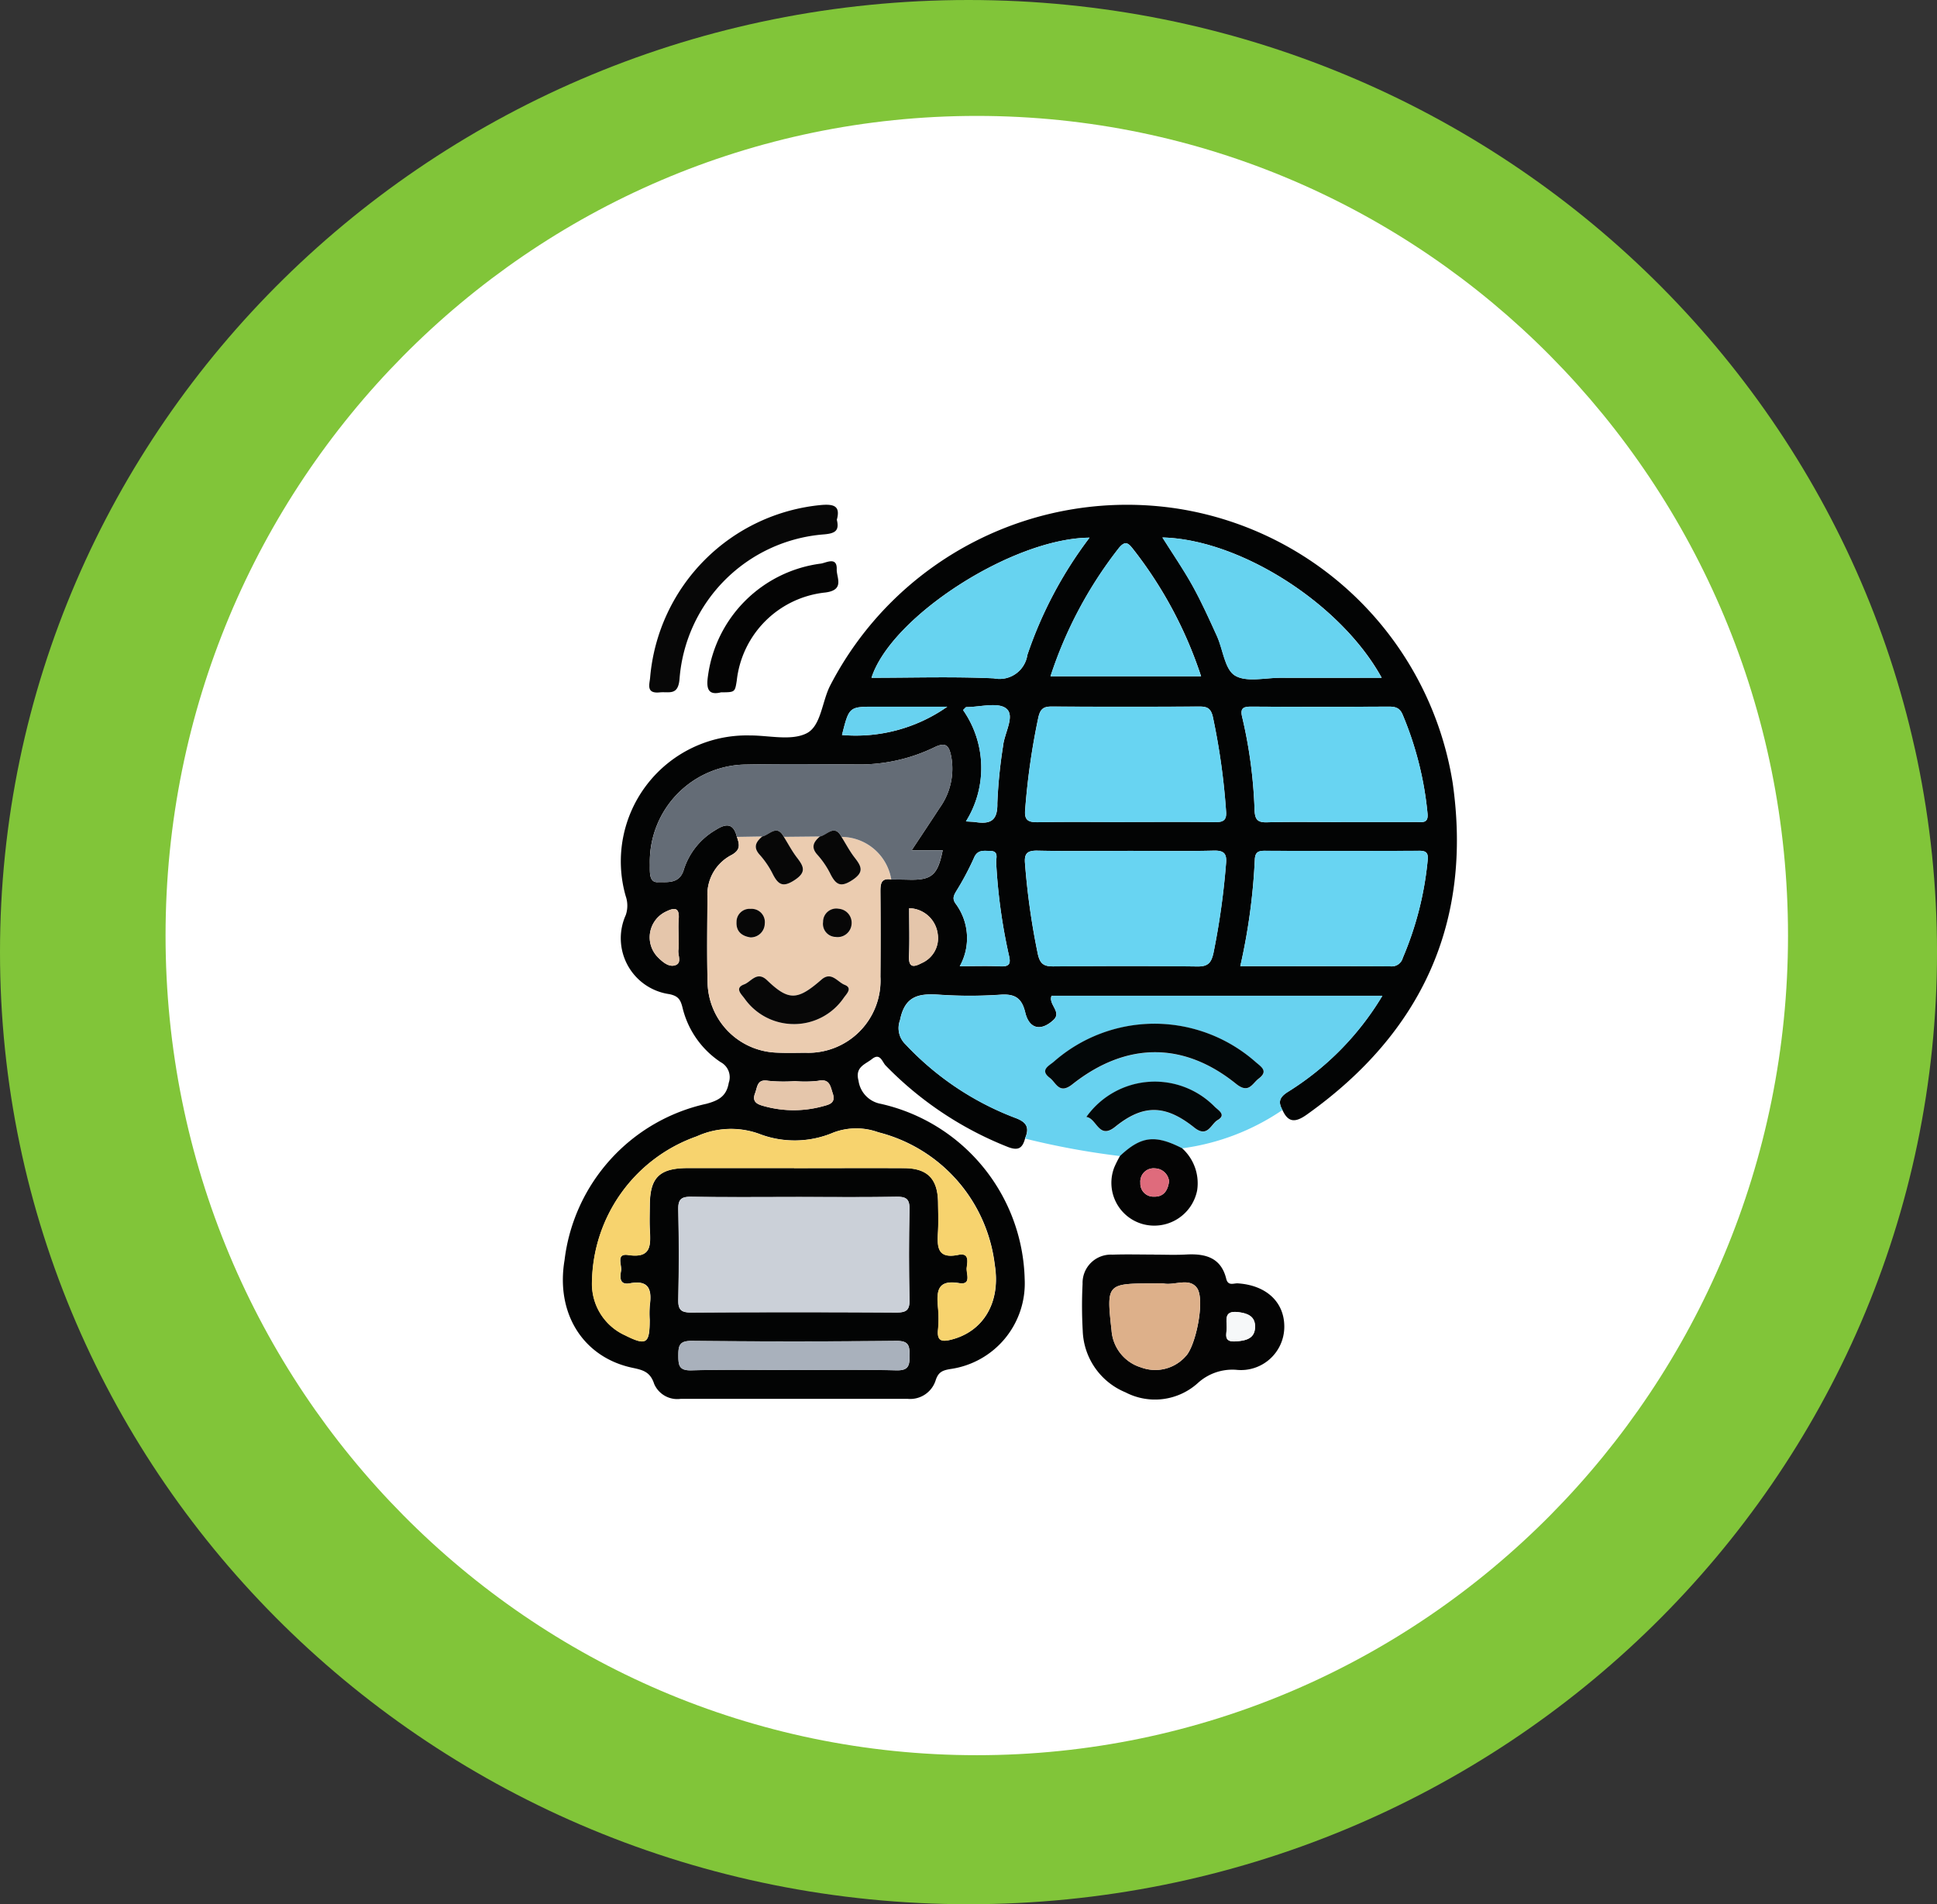 <svg xmlns="http://www.w3.org/2000/svg" xmlns:xlink="http://www.w3.org/1999/xlink" width="116.999" height="115" viewBox="0 0 116.999 115">
  <rect x="0" y="0" width="116.999" height="115" fill="#333333" stroke="none"/>
  <defs>
    <clipPath id="clip-path">
      <rect id="Rectángulo_350172" data-name="Rectángulo 350172" width="54" height="54.036" fill="none"/>
    </clipPath>
  </defs>
  <g id="Grupo_1018026" data-name="Grupo 1018026" transform="translate(-1162 -2286.564)">
    <g id="Grupo_1017404" data-name="Grupo 1017404" transform="translate(736.563 -5211.906)">
      <g id="Grupo_1015374" data-name="Grupo 1015374" transform="translate(425.927 7498.205)">
        <g id="Grupo_1015448" data-name="Grupo 1015448" transform="translate(0 0)">
          <g id="Grupo_1014855" data-name="Grupo 1014855" transform="translate(0 0)">
            <path id="Unión_12" data-name="Unión 12" d="M58.5,0C90.809,0,117,25.744,117,57.5S90.809,115,58.5,115,0,89.256,0,57.5,26.192,0,58.5,0Z" transform="translate(-0.49 0.265)" fill="#81c539"/>
            <path id="Trazado_608322" data-name="Trazado 608322" d="M49,0C76.062,0,98,22.162,98,49.5S76.062,99,49,99,0,76.838,0,49.5,21.938,0,49,0Z" transform="translate(9.51 7.265)" fill="#fff"/>
          </g>
        </g>
      </g>
    </g>
    <g id="Grupo_1017408" data-name="Grupo 1017408" transform="translate(1196 2317.047)">
      <g id="Grupo_1017404-2" data-name="Grupo 1017404" clip-path="url(#clip-path)">
        <path id="Trazado_718241" data-name="Trazado 718241" d="M27.917,38.285c-.159.592-.415.763-1.07.5a21.085,21.085,0,0,1-7.355-4.91c-.2-.206-.325-.784-.819-.391-.416.331-1.038.478-.817,1.308a1.65,1.65,0,0,0,1.344,1.4,11.135,11.135,0,0,1,8.693,10.6,5.222,5.222,0,0,1-4.49,5.417c-.475.08-.727.181-.888.684a1.614,1.614,0,0,1-1.686,1.117q-6.857,0-13.715,0a1.521,1.521,0,0,1-1.6-.9c-.233-.72-.659-.839-1.293-.972C1.235,51.516-.445,48.867.1,45.632a11.015,11.015,0,0,1,8.575-9.443c.728-.2,1.206-.452,1.343-1.264a1.027,1.027,0,0,0-.485-1.247,5.484,5.484,0,0,1-2.311-3.311c-.121-.472-.258-.689-.8-.8A3.409,3.409,0,0,1,3.8,24.787a1.76,1.76,0,0,0-.007-1.142,7.607,7.607,0,0,1,7.482-9.7c1.161-.007,2.494.338,3.432-.122.893-.437.934-1.917,1.442-2.9A20.18,20.18,0,0,1,37.209.26,19.946,19.946,0,0,1,53.744,16.805c1.207,8.418-1.869,15.1-8.8,20.031-.664.472-1.123.535-1.484-.278-.27-.485-.179-.77.339-1.095a17.284,17.284,0,0,0,5.7-5.8H29.517c-.221.518.643.977.109,1.468-.761.7-1.462.533-1.7-.458-.208-.877-.625-1.133-1.5-1.073a27.258,27.258,0,0,1-3.695,0c-1.222-.083-2.078.056-2.369,1.535a1.361,1.361,0,0,0,.338,1.471,17.655,17.655,0,0,0,6.621,4.433c.706.258.871.6.591,1.239M10.511,20.072c.154.454.241.793-.354,1.107A2.687,2.687,0,0,0,8.73,23.69c-.007,1.736-.038,3.474.01,5.209A4.324,4.324,0,0,0,12.9,33.1c.578.027,1.158.014,1.737.007a4.362,4.362,0,0,0,4.545-4.591q.018-2.55,0-5.1c0-.481.011-.875.655-.774.362.005.724.007,1.086.016,1.353.03,1.722-.281,2.018-1.778H21.067c.625-.945,1.163-1.749,1.69-2.56a4.043,4.043,0,0,0,.7-3.091c-.132-.674-.318-.917-1.055-.55a10.343,10.343,0,0,1-4.735,1.016c-2.212-.011-4.424-.037-6.635.008a5.868,5.868,0,0,0-5.781,5.971c.012.438-.086,1.156.475,1.132.523-.023,1.32.148,1.58-.765a4.264,4.264,0,0,1,1.94-2.4c.638-.408,1.068-.378,1.263.431m3.552,21.747c-2.1,0-4.2.022-6.306-.014-.611-.01-.8.16-.784.779q.06,2.716,0,5.434c-.014.62.175.782.785.778q6.2-.038,12.395,0c.611,0,.8-.16.784-.779q-.06-2.716,0-5.434c.014-.62-.174-.789-.785-.779-2.029.037-4.059.014-6.089.014m-.087-1.744c2.214,0,4.428-.009,6.643,0,1.41.008,2.029.647,2.047,2.077.007.581.028,1.163,0,1.741-.05.888-.084,1.69,1.232,1.417.68-.141.538.438.5.786s.315,1.052-.467.922c-1.371-.23-1.341.571-1.265,1.5a7,7,0,0,1,0,1.305c-.077.726.26.751.83.6,1.916-.5,2.963-2.247,2.594-4.513a9.4,9.4,0,0,0-7.033-8,3.9,3.9,0,0,0-2.721.02,5.966,5.966,0,0,1-4.477.074,4.987,4.987,0,0,0-3.763.15,9.46,9.46,0,0,0-6.331,8.778,3.409,3.409,0,0,0,1.994,3.237c1.295.647,1.489.513,1.489-.935a6.361,6.361,0,0,1,.006-.87c.13-.932-.036-1.552-1.2-1.334-.656.123-.6-.386-.535-.759.057-.347-.328-1.067.436-.949,1.449.223,1.343-.659,1.3-1.584-.024-.471-.006-.943,0-1.415.007-1.687.583-2.251,2.308-2.253q3.212,0,6.425,0M34.1,20.916c-1.81,0-3.621.025-5.43-.014-.623-.013-.816.171-.757.792a43.181,43.181,0,0,0,.777,5.471c.135.594.378.731.939.726,2.9-.024,5.793-.033,8.689.005.651.008.844-.218.978-.821a45,45,0,0,0,.755-5.366c.06-.6-.091-.825-.738-.809-1.737.042-3.475.014-5.213.014m-.154-1.744c1.815,0,3.63-.014,5.444.009.506.007.713-.118.665-.667a40.685,40.685,0,0,0-.8-5.7c-.12-.515-.35-.616-.814-.614q-4.464.022-8.928,0c-.486,0-.676.149-.792.64a42.149,42.149,0,0,0-.8,5.592c-.067.683.234.761.8.752,1.742-.028,3.484-.01,5.226-.01m6.966,8.709c3.089,0,6.1-.008,9.106.01a.69.69,0,0,0,.713-.513,19.762,19.762,0,0,0,1.5-5.873c.042-.4-.027-.6-.491-.594q-4.682.02-9.364,0c-.407,0-.567.114-.585.545a36.657,36.657,0,0,1-.877,6.426m6.073-8.709q2.285,0,4.57,0c.349,0,.732.1.667-.521a20.3,20.3,0,0,0-1.509-5.977c-.179-.415-.455-.473-.85-.471-2.756.012-5.513.017-8.27,0-.524,0-.7.1-.558.667a28.372,28.372,0,0,1,.74,5.592c.027.558.175.743.748.728,1.486-.039,2.974-.013,4.461-.013M36.216,1.989c.648,1.03,1.285,1.953,1.825,2.929s1,2,1.468,3.026c.369.813.469,2,1.084,2.381.689.424,1.825.134,2.766.137,2.007.007,4.014,0,6.1,0C47,5.987,40.915,2.107,36.216,1.989M31.811,2c-4.658.034-11.986,4.77-13.171,8.461,2.467,0,4.931-.078,7.385.034a1.7,1.7,0,0,0,2.031-1.417A24.85,24.85,0,0,1,31.811,2m-2.362,8.37h9.1A25.145,25.145,0,0,0,34.5,2.763c-.3-.375-.494-.68-.946-.1a25.214,25.214,0,0,0-4.1,7.707M13.843,52.266c2.1,0,4.2-.036,6.3.019.739.02.8-.285.8-.885s-.047-.9-.794-.891q-6.187.06-12.375,0c-.737-.007-.8.285-.8.885s.045.913.795.892c2.025-.058,4.052-.02,6.078-.02M23.97,27.882c.877,0,1.661-.028,2.443.009.569.027.654-.163.523-.687a33.716,33.716,0,0,1-.764-5.563c-.021-.271.187-.716-.37-.72-.381,0-.759-.1-.977.429a16.9,16.9,0,0,1-1.065,2c-.157.269-.254.461-.031.765a3.489,3.489,0,0,1,.241,3.771m.372-8.748c.287.019.431.019.573.04.885.133,1.353-.057,1.328-1.141a29.826,29.826,0,0,1,.344-3.44c.075-.788.742-1.828.2-2.272-.5-.407-1.586-.094-2.415-.09-.047,0-.093.078-.2.177a6.1,6.1,0,0,1,.174,6.726m-1.123-6.928H18.867c-1.579,0-1.579,0-2.009,1.709a9.615,9.615,0,0,0,6.361-1.709m-9.2,22.618v-.007A9.365,9.365,0,0,1,12.4,34.8c-.682-.121-.647.37-.793.745-.218.561.173.687.568.793a6.663,6.663,0,0,0,3.522,0c.383-.1.8-.188.6-.773-.146-.441-.181-.913-.885-.763a6.833,6.833,0,0,1-1.4.018m6.9-10.443c0,1.02.029,1.954-.01,2.885-.03.728.289.682.767.429a1.637,1.637,0,0,0,.966-1.762,1.775,1.775,0,0,0-1.724-1.551M6.988,26.231c0-.4-.025-.793.006-1.186.051-.646-.18-.748-.738-.477a1.719,1.719,0,0,0-.5,2.793c.285.281.651.591,1.033.461.428-.145.13-.622.19-.946a3.623,3.623,0,0,0,.007-.646" transform="translate(0 -0.013)" fill="#030404"/>
        <path id="Trazado_718242" data-name="Trazado 718242" d="M100.769,144.423c.28-.641.115-.981-.591-1.239a17.657,17.657,0,0,1-6.621-4.433,1.361,1.361,0,0,1-.337-1.471c.29-1.478,1.146-1.617,2.368-1.534a27.256,27.256,0,0,0,3.695,0c.873-.06,1.29.2,1.5,1.073.235.992.936,1.157,1.7.458.535-.491-.329-.95-.109-1.468h19.978a17.284,17.284,0,0,1-5.7,5.8c-.519.325-.61.61-.339,1.095a14.017,14.017,0,0,1-6.06,2.314c-1.634-.83-2.476-.725-3.744.468a47.471,47.471,0,0,1-5.736-1.055m7.786-6.931a9.223,9.223,0,0,0-6.049,2.294c-.281.244-.872.5-.245.976.387.293.562,1.023,1.363.39,3.255-2.573,6.719-2.586,9.892-.028.77.621.965-.017,1.37-.323.6-.451.131-.714-.182-.987a9.251,9.251,0,0,0-6.15-2.321m-4.083,5.632c.639.081.745,1.4,1.746.592,1.683-1.357,3.019-1.357,4.784.054.794.635.989-.221,1.4-.457.553-.32.031-.6-.179-.809a5.071,5.071,0,0,0-7.748.62" transform="translate(-72.852 -106.151)" fill="#68d2f0"/>
        <path id="Trazado_718243" data-name="Trazado 718243" d="M148.215,207.773c.652,0,1.307.029,1.957-.007,1.155-.065,2.11.176,2.426,1.465.112.457.453.261.7.277,1.735.113,2.834,1.148,2.807,2.668a2.618,2.618,0,0,1-2.9,2.553,3.094,3.094,0,0,0-2.323.8,3.858,3.858,0,0,1-4.372.559,4.172,4.172,0,0,1-2.58-3.723,26.506,26.506,0,0,1-.009-2.826,1.707,1.707,0,0,1,1.8-1.764c.833-.029,1.667-.006,2.5-.006m.062,1.744c-2.914,0-2.924,0-2.61,2.833a2.519,2.519,0,0,0,1.79,2.241,2.451,2.451,0,0,0,2.684-.673c.614-.608,1.188-3.432.686-4.126-.465-.642-1.331-.15-2.006-.27a3.134,3.134,0,0,0-.543,0m4.347,2.666c.005.383-.23.88.539.829.645-.043,1.185-.175,1.173-.921-.01-.6-.46-.781-1.031-.847-.865-.1-.675.468-.681.94" transform="translate(-112.531 -162.486)" fill="#040404"/>
        <path id="Trazado_718244" data-name="Trazado 718244" d="M35.266.906c.161.663-.1.824-.767.883a9.482,9.482,0,0,0-8.735,8.73c-.083,1.034-.642.756-1.2.813-.856.087-.6-.518-.574-.923A11.45,11.45,0,0,1,34.354.012c.733-.055,1.139.062.912.894" transform="translate(-18.719 0)" fill="#070707"/>
        <path id="Trazado_718245" data-name="Trazado 718245" d="M40.9,23.571c-.831.217-.913-.265-.8-1.014A7.905,7.905,0,0,1,46.912,15.8c.311-.04.989-.449.961.346-.017.5.5,1.251-.692,1.4a6.007,6.007,0,0,0-5.346,5.323c-.111.7-.111.7-.932.706" transform="translate(-31.333 -12.246)" fill="#040404"/>
        <path id="Trazado_718246" data-name="Trazado 718246" d="M152.567,176.862c1.268-1.192,2.11-1.3,3.744-.468a2.841,2.841,0,0,1,.914,2.55,2.64,2.64,0,0,1-3.284,2.035,2.585,2.585,0,0,1-1.715-3.442,6.981,6.981,0,0,1,.341-.675m2.962,1.531a.876.876,0,0,0-.845-.778.8.8,0,0,0-.888.871.786.786,0,0,0,.816.835c.559.018.841-.33.917-.928" transform="translate(-118.915 -137.536)" fill="#040404"/>
        <path id="Trazado_718247" data-name="Trazado 718247" d="M51.108,94.534c-.645-.1-.661.294-.656.774q.026,2.55,0,5.1A4.363,4.363,0,0,1,45.911,105c-.579.006-1.159.02-1.736-.008a4.323,4.323,0,0,1-4.157-4.2c-.048-1.735-.017-3.472-.01-5.208a2.686,2.686,0,0,1,1.427-2.51c.6-.315.508-.653.354-1.107l1.526-.025c-.392.338-.565.663-.125,1.132a5.271,5.271,0,0,1,.781,1.169c.326.621.614.782,1.3.333.723-.474.563-.816.159-1.339-.306-.4-.541-.847-.808-1.273L46.8,91.94c-.392.339-.563.664-.123,1.132a5.257,5.257,0,0,1,.78,1.169c.326.622.615.781,1.3.332.722-.473.565-.815.159-1.339-.307-.4-.543-.845-.811-1.271a3.071,3.071,0,0,1,3,2.571m-5.893,8.736a3.64,3.64,0,0,0,3.029-1.589c.165-.234.545-.589.049-.783-.432-.169-.8-.835-1.4-.311-1.448,1.263-1.98,1.286-3.275.042-.619-.594-.965.085-1.393.244-.6.222-.158.6.021.848a3.65,3.65,0,0,0,2.97,1.548m3.5-6.041a.847.847,0,0,0-.767-.914.8.8,0,0,0-.956.8.788.788,0,0,0,.749.9.846.846,0,0,0,.974-.782m-6.1.807a.847.847,0,0,0,.859-.822.8.8,0,0,0-.856-.9.786.786,0,0,0-.849.8c-.029.56.317.846.846.923" transform="translate(-31.277 -71.906)" fill="#ebccb0"/>
        <path id="Trazado_718248" data-name="Trazado 718248" d="M39.085,191.805c2.03,0,4.06.023,6.089-.014.611-.011.8.159.785.778q-.06,2.716,0,5.434c.014.619-.174.782-.784.779q-6.2-.039-12.4,0c-.61,0-.8-.158-.785-.778q.06-2.716,0-5.434c-.014-.619.173-.789.784-.779,2.1.036,4.2.014,6.306.014" transform="translate(-25.022 -149.999)" fill="#cbd0d8"/>
        <path id="Trazado_718249" data-name="Trazado 718249" d="M30.885,72.056l-1.526.025c-.195-.809-.625-.839-1.263-.431a4.264,4.264,0,0,0-1.939,2.4c-.26.912-1.057.742-1.58.765-.562.025-.463-.694-.475-1.132a5.868,5.868,0,0,1,5.781-5.971c2.211-.044,4.423-.019,6.635-.008a10.343,10.343,0,0,0,4.735-1.016c.737-.368.922-.125,1.055.55a4.044,4.044,0,0,1-.7,3.091c-.528.811-1.066,1.615-1.69,2.56h1.868c-.3,1.5-.665,1.809-2.018,1.778-.362-.008-.724-.011-1.086-.016a3.071,3.071,0,0,0-3-2.571c-.421-.8-.869-.1-1.306-.024l-2.177.022c-.422-.79-.87-.108-1.307-.022" transform="translate(-18.848 -52.022)" fill="#646c76"/>
        <path id="Trazado_718250" data-name="Trazado 718250" d="M20.288,175.266q-3.212,0-6.425,0c-1.725,0-2.3.566-2.308,2.253,0,.472-.02.944,0,1.415.047.925.153,1.806-1.3,1.584-.764-.117-.378.6-.436.949-.062.373-.121.882.535.759,1.162-.217,1.329.4,1.2,1.334a6.326,6.326,0,0,0-.006.87c0,1.448-.194,1.583-1.489.935a3.409,3.409,0,0,1-1.994-3.237,9.46,9.46,0,0,1,6.331-8.778,4.987,4.987,0,0,1,3.763-.15,5.967,5.967,0,0,0,4.477-.074,3.9,3.9,0,0,1,2.72-.02,9.4,9.4,0,0,1,7.033,8c.369,2.266-.678,4.015-2.594,4.513-.57.148-.907.123-.83-.6a6.981,6.981,0,0,0,0-1.305c-.076-.931-.107-1.732,1.265-1.5.782.131.429-.574.467-.922s.18-.927-.5-.786c-1.317.274-1.282-.529-1.232-1.417.032-.579.012-1.161.005-1.741-.018-1.43-.637-2.069-2.047-2.077-2.214-.012-4.428,0-6.643,0" transform="translate(-6.312 -135.203)" fill="#f7d36e"/>
        <path id="Trazado_718251" data-name="Trazado 718251" d="M134.271,95.877c1.738,0,3.476.028,5.213-.014.647-.016.8.205.738.809a44.948,44.948,0,0,1-.755,5.366c-.134.6-.327.83-.978.821-2.9-.038-5.793-.029-8.689-.005-.56,0-.8-.132-.939-.726a43.149,43.149,0,0,1-.777-5.471c-.059-.621.134-.805.757-.792,1.809.038,3.62.014,5.43.014" transform="translate(-100.167 -74.973)" fill="#68d4f2"/>
        <path id="Trazado_718252" data-name="Trazado 718252" d="M134.143,62.9c-1.742,0-3.485-.018-5.226.01-.565.009-.867-.069-.8-.752a42.114,42.114,0,0,1,.8-5.592c.116-.491.306-.643.792-.64q4.464.026,8.928,0c.464,0,.694.1.814.614a40.685,40.685,0,0,1,.8,5.7c.048.549-.159.673-.665.667-1.814-.024-3.629-.009-5.444-.009" transform="translate(-100.192 -43.737)" fill="#68d4f2"/>
        <path id="Trazado_718253" data-name="Trazado 718253" d="M187.775,102.873a36.638,36.638,0,0,0,.877-6.426c.019-.431.178-.546.585-.545q4.682.019,9.364,0c.463,0,.533.2.491.594a19.768,19.768,0,0,1-1.5,5.873.69.69,0,0,1-.713.513c-3.008-.018-6.017-.01-9.106-.01" transform="translate(-146.858 -75.005)" fill="#68d4f2"/>
        <path id="Trazado_718254" data-name="Trazado 718254" d="M194.121,62.9c-1.487,0-2.975-.026-4.461.013-.573.015-.72-.169-.748-.727a28.388,28.388,0,0,0-.74-5.592c-.144-.57.034-.671.558-.667,2.756.019,5.513.015,8.269,0,.395,0,.671.056.85.471a20.3,20.3,0,0,1,1.509,5.977c.065.617-.319.52-.667.521q-2.285.005-4.57,0" transform="translate(-147.132 -43.736)" fill="#68d4f2"/>
        <path id="Trazado_718255" data-name="Trazado 718255" d="M166.2,9.067c4.7.119,10.783,4,13.24,8.475-2.082,0-4.089,0-6.1,0-.942,0-2.077.287-2.767-.137-.616-.379-.715-1.568-1.084-2.381-.463-1.02-.926-2.046-1.468-3.026s-1.178-1.9-1.825-2.929" transform="translate(-129.988 -7.091)" fill="#67d3f0"/>
        <path id="Trazado_718256" data-name="Trazado 718256" d="M98.714,9.131A24.85,24.85,0,0,0,94.96,16.21a1.7,1.7,0,0,1-2.031,1.416c-2.455-.112-4.918-.034-7.385-.034,1.185-3.691,8.513-8.427,13.171-8.461" transform="translate(-66.903 -7.141)" fill="#67d3f0"/>
        <path id="Trazado_718257" data-name="Trazado 718257" d="M135.149,18.713a25.217,25.217,0,0,1,4.1-7.708c.452-.582.65-.277.946.1a25.159,25.159,0,0,1,4.05,7.61Z" transform="translate(-105.7 -8.353)" fill="#67d3f0"/>
        <path id="Trazado_718258" data-name="Trazado 718258" d="M38.857,233.5c-2.026,0-4.054-.038-6.078.02-.75.021-.791-.3-.795-.891s.064-.892.8-.885q6.187.059,12.374,0c.747-.007.791.3.794.891s-.062.9-.8.885c-2.1-.055-4.2-.019-6.3-.019" transform="translate(-25.014 -181.242)" fill="#a9b1bc"/>
        <path id="Trazado_718259" data-name="Trazado 718259" d="M108.666,102.885a3.489,3.489,0,0,0-.241-3.771c-.223-.3-.126-.5.031-.765a16.9,16.9,0,0,0,1.065-2c.218-.524.6-.431.977-.429.558,0,.349.45.37.72a33.739,33.739,0,0,0,.764,5.563c.131.524.045.714-.523.687-.781-.037-1.566-.009-2.443-.009" transform="translate(-84.696 -75.015)" fill="#68d2f0"/>
        <path id="Trazado_718260" data-name="Trazado 718260" d="M111.086,62.549a6.1,6.1,0,0,0-.174-6.726c.112-.1.158-.177.2-.177.828,0,1.918-.317,2.415.09.542.445-.125,1.484-.2,2.272a29.825,29.825,0,0,0-.344,3.44c.025,1.083-.443,1.273-1.328,1.141-.141-.021-.286-.021-.573-.04" transform="translate(-86.744 -43.428)" fill="#68d2f0"/>
        <path id="Trazado_718261" data-name="Trazado 718261" d="M83.726,55.959a9.615,9.615,0,0,1-6.361,1.709c.43-1.709.43-1.709,2.009-1.709h4.352" transform="translate(-60.507 -43.765)" fill="#68d2f0"/>
        <path id="Trazado_718262" data-name="Trazado 718262" d="M55.476,159.59a6.835,6.835,0,0,0,1.4-.018c.7-.15.739.322.885.763.194.584-.222.669-.6.773a6.663,6.663,0,0,1-3.522,0c-.4-.106-.786-.232-.568-.793.146-.375.111-.866.793-.745a9.365,9.365,0,0,0,1.617.019v.007" transform="translate(-41.455 -124.779)" fill="#e5c6ab"/>
        <path id="Trazado_718263" data-name="Trazado 718263" d="M95.97,111.832a1.775,1.775,0,0,1,1.724,1.551,1.637,1.637,0,0,1-.966,1.762c-.478.253-.8.3-.767-.429.039-.931.009-1.864.009-2.885" transform="translate(-75.049 -87.464)" fill="#e5c6ab"/>
        <path id="Trazado_718264" data-name="Trazado 718264" d="M25.8,113.851a3.623,3.623,0,0,1-.007.646c-.059.324.238.8-.19.946-.382.13-.748-.18-1.033-.461a1.719,1.719,0,0,1,.5-2.793c.558-.271.789-.17.738.477-.031.393-.006.79-.006,1.186" transform="translate(-18.812 -87.632)" fill="#e5c6ab"/>
        <path id="Trazado_718265" data-name="Trazado 718265" d="M140.259,143.83a9.251,9.251,0,0,1,6.15,2.321c.313.273.78.536.182.988-.406.306-.6.944-1.37.323-3.174-2.558-6.637-2.545-9.892.028-.8.633-.976-.1-1.363-.39-.628-.475-.036-.733.244-.976a9.222,9.222,0,0,1,6.049-2.294" transform="translate(-104.557 -112.489)" fill="#030708"/>
        <path id="Trazado_718266" data-name="Trazado 718266" d="M145.106,162.006a5.071,5.071,0,0,1,7.748-.62c.21.213.732.489.179.809-.407.236-.6,1.092-1.4.457-1.765-1.411-3.1-1.411-4.784-.054-1,.807-1.107-.511-1.746-.592" transform="translate(-113.487 -125.034)" fill="#030708"/>
        <path id="Trazado_718267" data-name="Trazado 718267" d="M154.2,215.612a3.134,3.134,0,0,1,.543,0c.676.12,1.542-.372,2.006.27.5.694-.072,3.518-.686,4.126a2.45,2.45,0,0,1-2.684.672,2.519,2.519,0,0,1-1.79-2.24c-.314-2.832-.3-2.833,2.61-2.833" transform="translate(-118.451 -168.58)" fill="#ddb08a"/>
        <path id="Trazado_718268" data-name="Trazado 718268" d="M183.889,224.658c.006-.472-.184-1.041.681-.94.571.067,1.021.244,1.031.847.012.746-.527.879-1.173.921-.769.051-.534-.446-.539-.829" transform="translate(-143.796 -174.961)" fill="#f6f8f9"/>
        <path id="Trazado_718269" data-name="Trazado 718269" d="M161.814,184.71c-.076.6-.358.947-.917.928a.786.786,0,0,1-.816-.835.8.8,0,0,1,.888-.871.876.876,0,0,1,.845.778" transform="translate(-125.199 -143.853)" fill="#df6b7c"/>
        <path id="Trazado_718270" data-name="Trazado 718270" d="M52.141,133.594a3.65,3.65,0,0,1-2.97-1.548c-.179-.248-.62-.626-.021-.848.428-.159.774-.838,1.393-.244,1.3,1.244,1.827,1.22,3.275-.042.6-.524.969.142,1.4.311.5.194.116.55-.049.783a3.64,3.64,0,0,1-3.03,1.589" transform="translate(-38.203 -102.231)" fill="#070707"/>
        <path id="Trazado_718271" data-name="Trazado 718271" d="M69.855,90.662c.437-.081.885-.773,1.306.024.268.426.5.876.81,1.271.406.523.563.866-.159,1.339-.686.449-.974.29-1.3-.332a5.261,5.261,0,0,0-.78-1.169c-.44-.468-.27-.794.123-1.132" transform="translate(-54.333 -70.628)" fill="#070707"/>
        <path id="Trazado_718272" data-name="Trazado 718272" d="M53.862,90.666c.437-.086.885-.768,1.307.022.267.426.5.877.808,1.273.4.523.564.865-.159,1.339-.687.45-.975.289-1.3-.332a5.276,5.276,0,0,0-.781-1.169c-.441-.469-.268-.794.125-1.132" transform="translate(-41.824 -70.632)" fill="#070707"/>
        <path id="Trazado_718273" data-name="Trazado 718273" d="M73.828,112.9a.846.846,0,0,1-.974.782.789.789,0,0,1-.749-.9.8.8,0,0,1,.956-.8.846.846,0,0,1,.767.913" transform="translate(-56.39 -87.581)" fill="#070707"/>
        <path id="Trazado_718274" data-name="Trazado 718274" d="M48.971,113.721c-.53-.077-.875-.363-.846-.923a.786.786,0,0,1,.849-.8.8.8,0,0,1,.856.9.847.847,0,0,1-.859.822" transform="translate(-37.637 -87.592)" fill="#070707"/>
      </g>
    </g>
  </g>
</svg>
